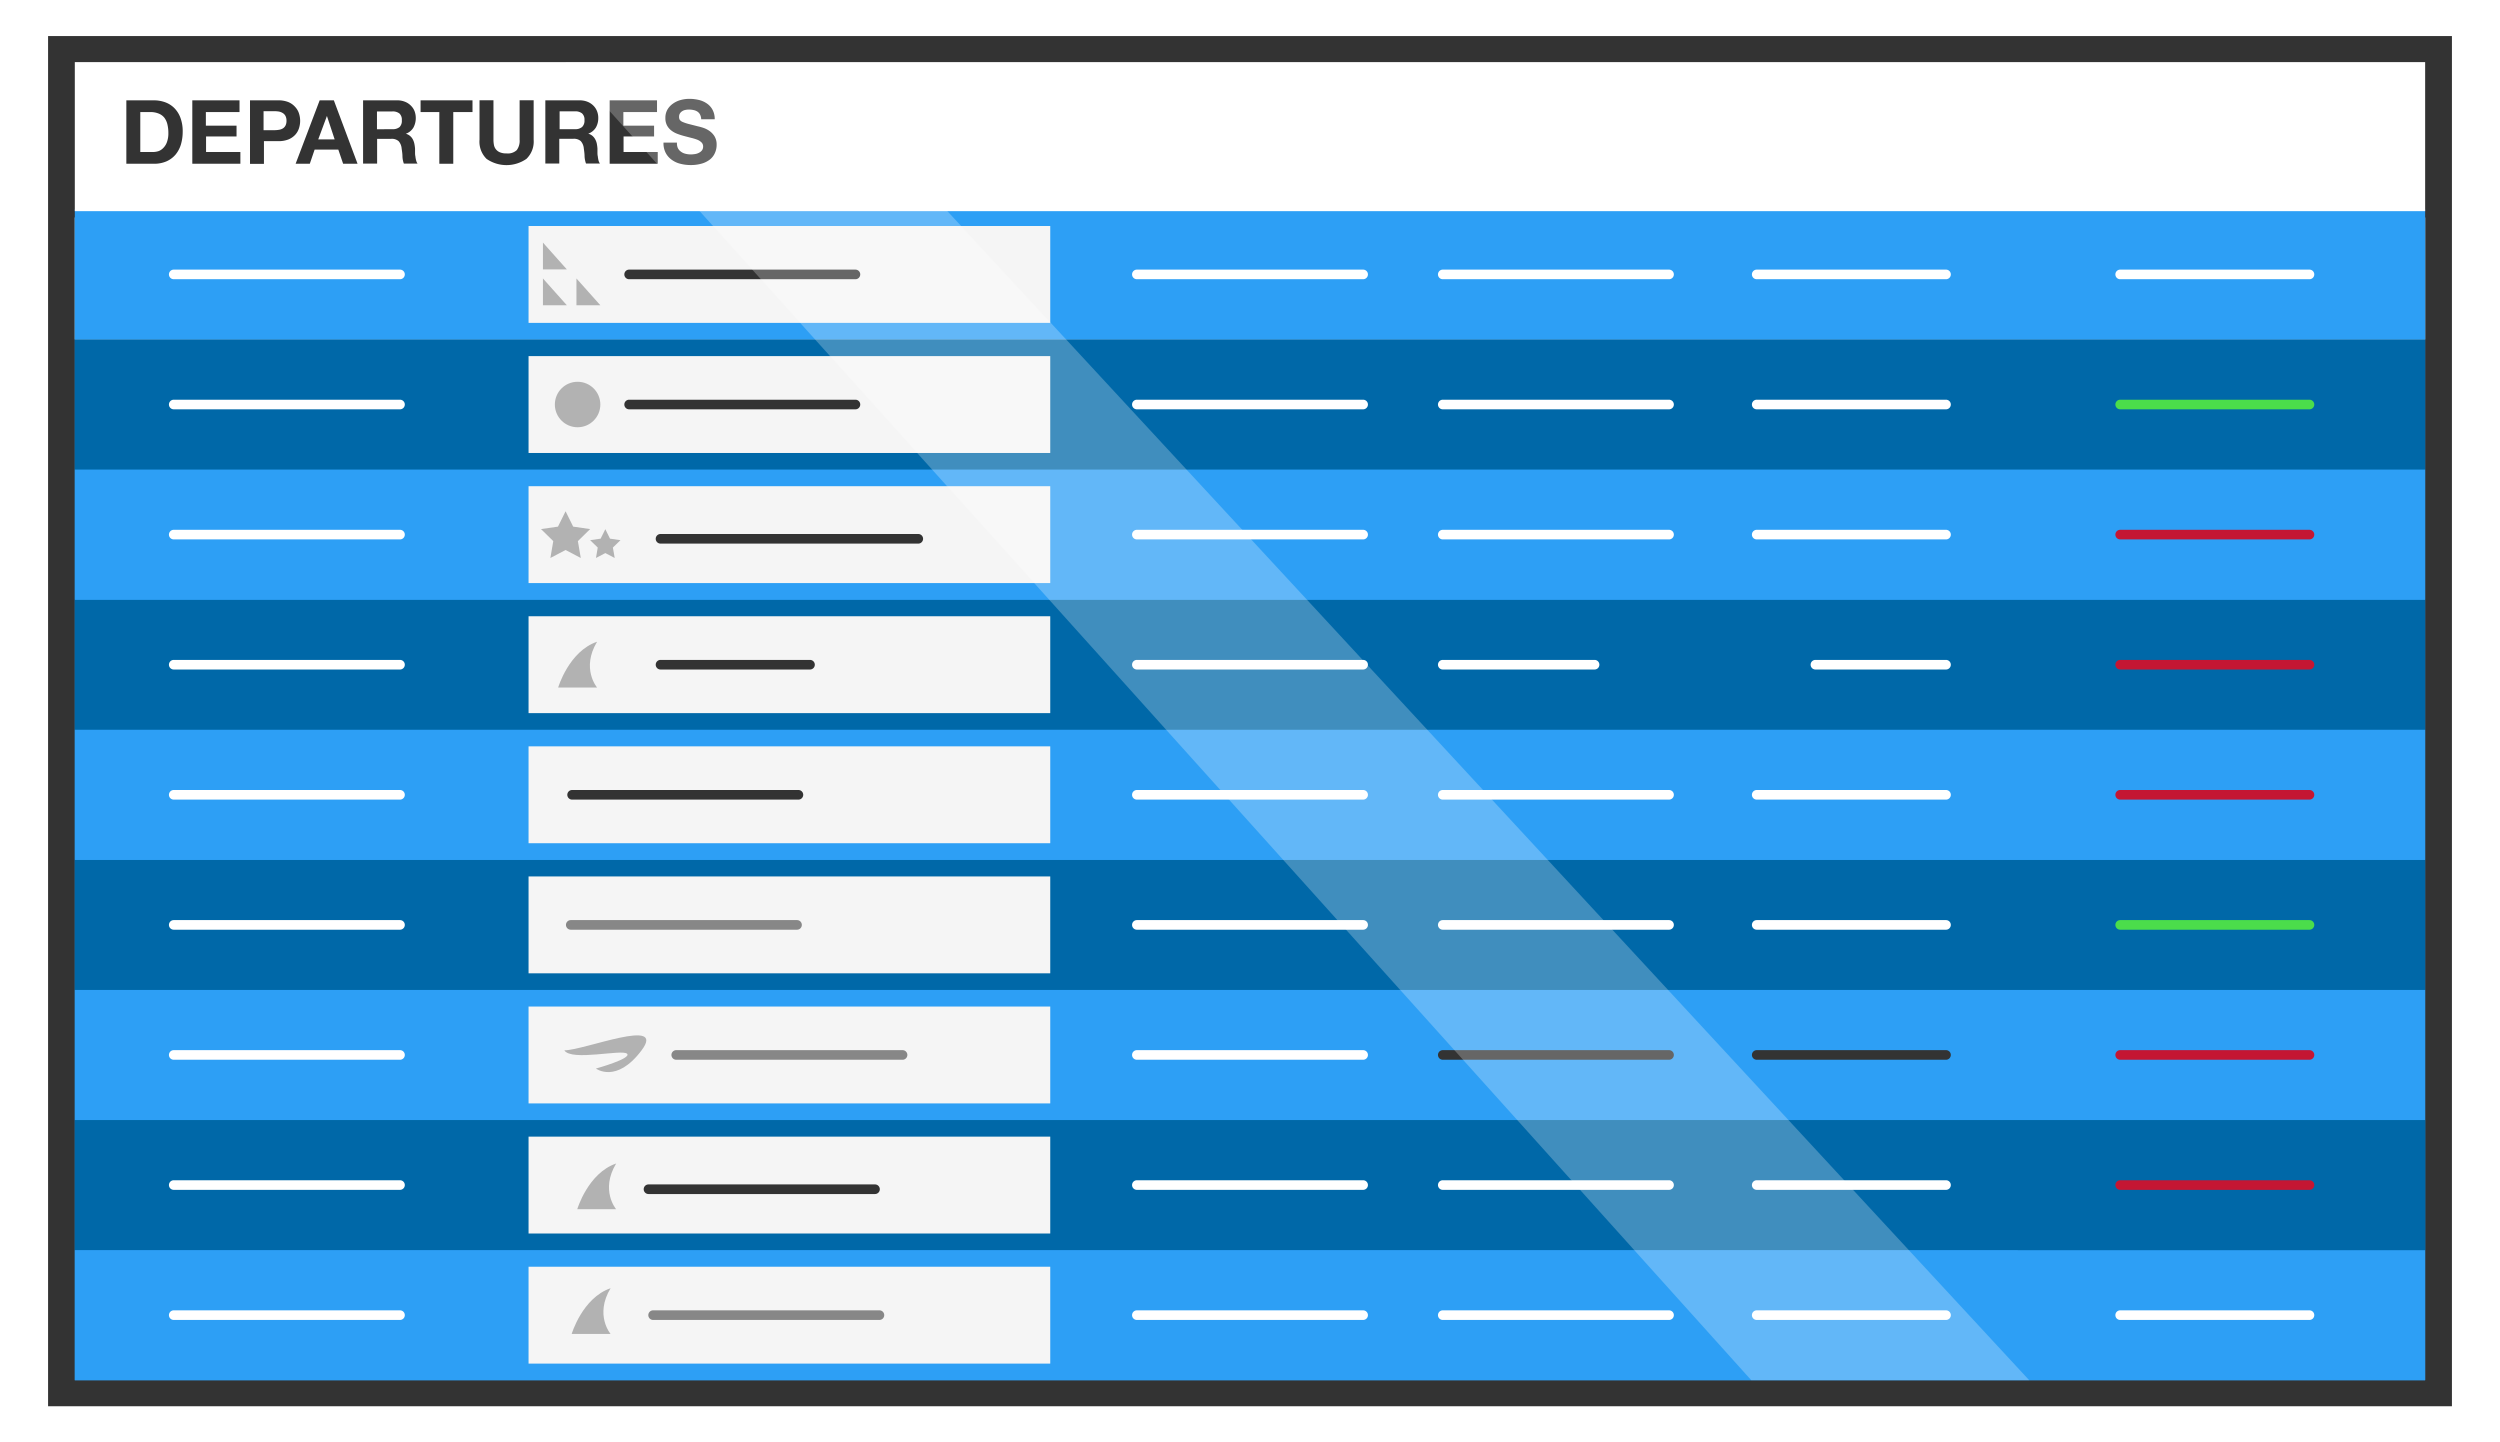 <svg xmlns="http://www.w3.org/2000/svg" viewBox="0 0 520 300"><defs><style>.cls-1{fill:#fff;}.cls-2{fill:#333;}.cls-3{fill:#2d9ff5;}.cls-4{fill:#f5f5f5;}.cls-5{fill:#878787;}.cls-6{fill:#0068a8;}.cls-7{fill:#c41633;}.cls-8{fill:#4bdd4b;}.cls-9{fill:#b2b2b2;}.cls-10{opacity:0.25;}</style></defs><title>Asset 2</title><g id="Layer_2" data-name="Layer 2"><g id="Layer_1-2" data-name="Layer 1"><rect class="cls-1" width="520" height="300"/><rect class="cls-2" x="10" y="7.5" width="500" height="285"/><rect class="cls-3" x="15.56" y="45.23" width="488.87" height="241.86"/><rect class="cls-4" x="15.56" y="45.23" width="488.87" height="25.39"/><rect class="cls-3" x="15.56" y="260.02" width="488.87" height="27.06"/><rect class="cls-4" x="109.94" y="263.48" width="108.51" height="20.15"/><path class="cls-1" d="M83.2,274.55H36.14a1,1,0,1,1,0-2H83.2a1,1,0,0,1,0,2Z"/><path class="cls-5" d="M182.92,274.55H135.85a1,1,0,1,1,0-2h47.07a1,1,0,1,1,0,2Z"/><path class="cls-1" d="M283.53,274.55H236.47a1,1,0,1,1,0-2h47.06a1,1,0,0,1,0,2Z"/><path class="cls-1" d="M347.16,274.55H300.1a1,1,0,0,1,0-2h47.06a1,1,0,0,1,0,2Z"/><path class="cls-1" d="M404.77,274.55H365.4a1,1,0,0,1,0-2h39.37a1,1,0,0,1,0,2Z"/><path class="cls-1" d="M480.35,274.55H441a1,1,0,0,1,0-2h39.37a1,1,0,0,1,0,2Z"/><rect class="cls-6" x="15.56" y="232.96" width="488.87" height="27.06"/><rect class="cls-6" x="419.68" y="232.96" width="84.76" height="27.06"/><rect class="cls-4" x="109.94" y="236.42" width="108.51" height="20.15"/><path class="cls-1" d="M83.2,247.49H36.14a1,1,0,1,1,0-2H83.2a1,1,0,0,1,0,2Z"/><path class="cls-1" d="M283.53,247.49H236.47a1,1,0,0,1,0-2h47.06a1,1,0,0,1,0,2Z"/><path class="cls-1" d="M347.16,247.49H300.1a1,1,0,0,1,0-2h47.06a1,1,0,1,1,0,2Z"/><path class="cls-1" d="M404.77,247.49H365.4a1,1,0,0,1,0-2h39.37a1,1,0,0,1,0,2Z"/><path class="cls-7" d="M480.35,247.49H441a1,1,0,0,1,0-2h39.37a1,1,0,0,1,0,2Z"/><rect class="cls-3" x="15.56" y="205.91" width="488.87" height="27.06"/><rect class="cls-4" x="109.94" y="209.36" width="108.51" height="20.15"/><path class="cls-1" d="M83.2,220.43H36.14a1,1,0,1,1,0-2H83.2a1,1,0,0,1,0,2Z"/><path class="cls-5" d="M187.73,220.43H140.66a1,1,0,0,1,0-2h47.07a1,1,0,0,1,0,2Z"/><path class="cls-1" d="M283.53,220.43H236.47a1,1,0,1,1,0-2h47.06a1,1,0,0,1,0,2Z"/><path class="cls-2" d="M347.16,220.43H300.1a1,1,0,0,1,0-2h47.06a1,1,0,0,1,0,2Z"/><path class="cls-2" d="M404.77,220.43H365.4a1,1,0,0,1,0-2h39.37a1,1,0,0,1,0,2Z"/><path class="cls-7" d="M480.35,220.43H441a1,1,0,0,1,0-2h39.37a1,1,0,0,1,0,2Z"/><rect class="cls-6" x="15.56" y="178.85" width="488.87" height="27.06"/><rect class="cls-4" x="109.94" y="182.3" width="108.51" height="20.15"/><path class="cls-1" d="M83.2,193.38H36.14a1,1,0,1,1,0-2H83.2a1,1,0,0,1,0,2Z"/><path class="cls-5" d="M165.78,193.38H118.72a1,1,0,0,1,0-2h47.06a1,1,0,0,1,0,2Z"/><path class="cls-1" d="M283.53,193.38H236.47a1,1,0,0,1,0-2h47.06a1,1,0,0,1,0,2Z"/><path class="cls-1" d="M347.16,193.38H300.1a1,1,0,0,1,0-2h47.06a1,1,0,0,1,0,2Z"/><path class="cls-1" d="M404.77,193.38H365.4a1,1,0,0,1,0-2h39.37a1,1,0,0,1,0,2Z"/><path class="cls-8" d="M480.35,193.38H441a1,1,0,0,1,0-2h39.37a1,1,0,0,1,0,2Z"/><rect class="cls-3" x="15.56" y="151.79" width="488.87" height="27.06"/><rect class="cls-4" x="109.94" y="155.24" width="108.51" height="20.15"/><path class="cls-1" d="M83.2,166.32H36.14a1,1,0,1,1,0-2H83.2a1,1,0,0,1,0,2Z"/><path class="cls-2" d="M166.08,166.32H119a1,1,0,1,1,0-2h47.07a1,1,0,0,1,0,2Z"/><path class="cls-1" d="M283.53,166.32H236.47a1,1,0,1,1,0-2h47.06a1,1,0,0,1,0,2Z"/><path class="cls-1" d="M347.16,166.32H300.1a1,1,0,0,1,0-2h47.06a1,1,0,0,1,0,2Z"/><path class="cls-1" d="M404.77,166.32H365.4a1,1,0,0,1,0-2h39.37a1,1,0,0,1,0,2Z"/><path class="cls-7" d="M480.35,166.32H441a1,1,0,0,1,0-2h39.37a1,1,0,0,1,0,2Z"/><rect class="cls-6" x="15.56" y="124.73" width="488.87" height="27.06"/><rect class="cls-4" x="109.94" y="128.18" width="108.51" height="20.15"/><path class="cls-1" d="M83.2,139.26H36.14a1,1,0,1,1,0-2H83.2a1,1,0,0,1,0,2Z"/><path class="cls-2" d="M168.48,139.26H137.39a1,1,0,0,1,0-2h31.09a1,1,0,1,1,0,2Z"/><path class="cls-1" d="M283.53,139.26H236.47a1,1,0,0,1,0-2h47.06a1,1,0,0,1,0,2Z"/><path class="cls-1" d="M331.67,139.26H300.1a1,1,0,0,1,0-2h31.57a1,1,0,0,1,0,2Z"/><path class="cls-1" d="M404.77,139.26H377.61a1,1,0,0,1,0-2h27.16a1,1,0,0,1,0,2Z"/><path class="cls-7" d="M480.35,139.26H441a1,1,0,0,1,0-2h39.37a1,1,0,0,1,0,2Z"/><rect class="cls-3" x="15.56" y="97.67" width="488.87" height="27.06"/><rect class="cls-4" x="109.94" y="101.13" width="108.51" height="20.15"/><path class="cls-1" d="M83.2,112.2H36.14a1,1,0,0,1,0-2H83.2a1,1,0,0,1,0,2Z"/><path class="cls-2" d="M191,113.07H137.39a1,1,0,0,1,0-2H191a1,1,0,0,1,0,2Z"/><path class="cls-1" d="M283.53,112.2H236.47a1,1,0,0,1,0-2h47.06a1,1,0,0,1,0,2Z"/><path class="cls-1" d="M347.16,112.2H300.1a1,1,0,0,1,0-2h47.06a1,1,0,0,1,0,2Z"/><path class="cls-1" d="M404.77,112.2H365.4a1,1,0,0,1,0-2h39.37a1,1,0,0,1,0,2Z"/><path class="cls-7" d="M480.35,112.2H441a1,1,0,0,1,0-2h39.37a1,1,0,0,1,0,2Z"/><rect class="cls-3" x="15.56" y="43.55" width="488.87" height="27.06"/><rect class="cls-1" x="15.56" y="12.92" width="488.87" height="31"/><rect class="cls-4" x="109.94" y="47.01" width="108.51" height="20.15"/><path class="cls-1" d="M83.2,58.08H36.14a1,1,0,0,1,0-2H83.2a1,1,0,0,1,0,2Z"/><path class="cls-2" d="M177.93,58.08H130.86a1,1,0,0,1,0-2h47.07a1,1,0,0,1,0,2Z"/><path class="cls-1" d="M283.53,58.08H236.47a1,1,0,0,1,0-2h47.06a1,1,0,0,1,0,2Z"/><path class="cls-1" d="M347.16,58.08H300.1a1,1,0,0,1,0-2h47.06a1,1,0,0,1,0,2Z"/><path class="cls-1" d="M404.77,58.08H365.4a1,1,0,0,1,0-2h39.37a1,1,0,0,1,0,2Z"/><path class="cls-1" d="M480.35,58.08H441a1,1,0,0,1,0-2h39.37a1,1,0,0,1,0,2Z"/><rect class="cls-6" x="15.56" y="70.61" width="488.87" height="27.06"/><rect class="cls-4" x="109.94" y="74.07" width="108.51" height="20.15"/><path class="cls-1" d="M83.2,85.14H36.14a1,1,0,0,1,0-2H83.2a1,1,0,0,1,0,2Z"/><path class="cls-2" d="M177.93,85.14H130.86a1,1,0,0,1,0-2h47.07a1,1,0,0,1,0,2Z"/><path class="cls-1" d="M283.53,85.14H236.47a1,1,0,0,1,0-2h47.06a1,1,0,0,1,0,2Z"/><path class="cls-1" d="M347.16,85.14H300.1a1,1,0,0,1,0-2h47.06a1,1,0,0,1,0,2Z"/><path class="cls-1" d="M404.77,85.14H365.4a1,1,0,0,1,0-2h39.37a1,1,0,0,1,0,2Z"/><path class="cls-8" d="M480.35,85.14H441a1,1,0,0,1,0-2h39.37a1,1,0,0,1,0,2Z"/><path class="cls-2" d="M32,20.87a6.88,6.88,0,0,1,2.38.41,5.21,5.21,0,0,1,1.9,1.22,5.67,5.67,0,0,1,1.25,2A8,8,0,0,1,38,27.39a9.34,9.34,0,0,1-.37,2.66,6,6,0,0,1-1.12,2.11,5.29,5.29,0,0,1-1.86,1.39,6.34,6.34,0,0,1-2.64.51H26.28V20.87Zm-.2,10.75a3.85,3.85,0,0,0,1.22-.2A2.72,2.72,0,0,0,34,30.74a3.23,3.23,0,0,0,.74-1.23,5.24,5.24,0,0,0,.28-1.84,7.56,7.56,0,0,0-.2-1.8,3.73,3.73,0,0,0-.63-1.38A2.83,2.83,0,0,0,33,23.62a4.51,4.51,0,0,0-1.8-.31H29.18v8.31Z"/><path class="cls-2" d="M49.82,20.87v2.44h-7v2.83h6.38v2.25H42.86v3.23H50v2.44H40V20.87Z"/><path class="cls-2" d="M57.87,20.87a5.49,5.49,0,0,1,2.1.36,3.83,3.83,0,0,1,1.41,1,3.6,3.6,0,0,1,.8,1.34,5,5,0,0,1,0,3.13,3.6,3.6,0,0,1-.8,1.36A3.93,3.93,0,0,1,60,29a5.49,5.49,0,0,1-2.1.36h-3v4.73h-2.9V20.87Zm-.8,6.21A5.92,5.92,0,0,0,58,27a2.15,2.15,0,0,0,.82-.28,1.55,1.55,0,0,0,.56-.6,2.15,2.15,0,0,0,.21-1,2.11,2.11,0,0,0-.21-1,1.55,1.55,0,0,0-.56-.6A2.35,2.35,0,0,0,58,23.2a5.94,5.94,0,0,0-1-.07H54.82v3.95Z"/><path class="cls-2" d="M69.44,20.87l4.93,13.19h-3l-1-2.94H65.44l-1,2.94H61.49l5-13.19ZM69.61,29,68,24.12h0L66.19,29Z"/><path class="cls-2" d="M82.62,20.87a4.23,4.23,0,0,1,1.6.29,3.52,3.52,0,0,1,1.22.79,3.35,3.35,0,0,1,.78,1.15A4.19,4.19,0,0,1,86,26.52a3,3,0,0,1-1.59,1.3v0a2.17,2.17,0,0,1,.88.46,2.39,2.39,0,0,1,.58.72,3.62,3.62,0,0,1,.32.91,8.3,8.3,0,0,1,.14,1c0,.21,0,.45,0,.73s0,.58.07.87a5.23,5.23,0,0,0,.15.84,1.93,1.93,0,0,0,.3.68H84a4.93,4.93,0,0,1-.29-1.5c0-.58-.1-1.13-.17-1.66a2.61,2.61,0,0,0-.63-1.51,2.15,2.15,0,0,0-1.57-.48h-2.9v5.15H75.52V20.87Zm-1,6a2.19,2.19,0,0,0,1.5-.45A1.83,1.83,0,0,0,83.58,25a1.75,1.75,0,0,0-.49-1.39,2.24,2.24,0,0,0-1.5-.43H78.41v3.71Z"/><path class="cls-2" d="M87.48,23.31V20.87h10.8v2.44h-4V34.06h-2.9V23.31Z"/><path class="cls-2" d="M109.49,33.05a7.27,7.27,0,0,1-8.28,0,5,5,0,0,1-1.47-4v-8.2h2.9v8.2a6,6,0,0,0,.09,1.05,2.11,2.11,0,0,0,.39.92,2.06,2.06,0,0,0,.82.64,3.27,3.27,0,0,0,1.41.25,2.72,2.72,0,0,0,2.14-.69,3.25,3.25,0,0,0,.59-2.17v-8.2H111v8.2A5,5,0,0,1,109.49,33.05Z"/><path class="cls-2" d="M120.58,20.87a4.3,4.3,0,0,1,1.6.29,3.62,3.62,0,0,1,1.22.79,3.32,3.32,0,0,1,.77,1.15,3.69,3.69,0,0,1,.27,1.41,3.89,3.89,0,0,1-.49,2,3.11,3.11,0,0,1-1.6,1.3v0a2.15,2.15,0,0,1,.89.46,2.52,2.52,0,0,1,.57.72,3.28,3.28,0,0,1,.33.91,8.28,8.28,0,0,1,.13,1c0,.21,0,.45,0,.73s0,.58.07.87a6.68,6.68,0,0,0,.14.84,1.94,1.94,0,0,0,.31.68h-2.9a5.24,5.24,0,0,1-.3-1.5c0-.58-.09-1.13-.16-1.66a2.61,2.61,0,0,0-.63-1.51,2.15,2.15,0,0,0-1.57-.48h-2.9v5.15h-2.9V20.87Zm-1,6a2.16,2.16,0,0,0,1.49-.45,1.8,1.8,0,0,0,.5-1.44,1.72,1.72,0,0,0-.5-1.39,2.21,2.21,0,0,0-1.49-.43h-3.18v3.71Z"/><path class="cls-2" d="M136.66,20.87v2.44h-7v2.83h6.39v2.25H129.7v3.23h7.11v2.44h-10V20.87Z"/><path class="cls-2" d="M141,30.81a2,2,0,0,0,.64.74,2.49,2.49,0,0,0,.93.43,4.56,4.56,0,0,0,1.11.14,5,5,0,0,0,.83-.07,2.58,2.58,0,0,0,.83-.25,1.89,1.89,0,0,0,.65-.5,1.31,1.31,0,0,0,.26-.83,1.15,1.15,0,0,0-.35-.86,2.66,2.66,0,0,0-.89-.56,10,10,0,0,0-1.26-.38l-1.42-.37a14.19,14.19,0,0,1-1.44-.46,4.72,4.72,0,0,1-1.25-.69,3.3,3.3,0,0,1-.9-1.06,3.19,3.19,0,0,1-.34-1.54,3.4,3.4,0,0,1,.43-1.76A3.9,3.9,0,0,1,140,21.54a5,5,0,0,1,1.59-.74,6.74,6.74,0,0,1,1.77-.24,8.52,8.52,0,0,1,2,.23,4.9,4.9,0,0,1,1.69.75,3.63,3.63,0,0,1,1.17,1.32,4,4,0,0,1,.44,1.95h-2.81a2.27,2.27,0,0,0-.25-1,1.65,1.65,0,0,0-.56-.61,2.27,2.27,0,0,0-.8-.31,4.37,4.37,0,0,0-1-.1,3.34,3.34,0,0,0-.7.08,1.73,1.73,0,0,0-.64.26,1.47,1.47,0,0,0-.47.46,1.25,1.25,0,0,0-.18.7,1.18,1.18,0,0,0,.14.63,1.41,1.41,0,0,0,.58.44,8.57,8.57,0,0,0,1.2.41l2,.51c.24.05.59.14,1,.27a5,5,0,0,1,1.3.62,3.89,3.89,0,0,1,1.12,1.13,3.28,3.28,0,0,1,.47,1.82,4,4,0,0,1-.35,1.68,3.56,3.56,0,0,1-1,1.34,5,5,0,0,1-1.72.88,8.06,8.06,0,0,1-2.37.31,8.33,8.33,0,0,1-2.12-.27,5,5,0,0,1-1.8-.84,4.08,4.08,0,0,1-1.25-1.45,4.29,4.29,0,0,1-.44-2.11h2.8A2.45,2.45,0,0,0,141,30.81Z"/><path class="cls-9" d="M127,277.46s-3.36-3.93,0-9.51c-5.86,2-8.09,9.51-8.09,9.51"/><path class="cls-2" d="M182,248.36H134.89a1,1,0,0,1,0-2H182a1,1,0,1,1,0,2Z"/><path class="cls-9" d="M128.16,251.52s-3.36-3.93,0-9.51c-5.87,2-8.09,9.51-8.09,9.51"/><g class="cls-10"><polygon class="cls-1" points="117.64 12.92 168.37 12.92 422.07 287.08 364.26 287.08 117.64 12.92"/></g><polygon class="cls-9" points="112.93 50.46 112.93 56.03 117.9 56.03 112.93 50.46"/><polygon class="cls-9" points="112.93 57.92 112.93 63.49 117.9 63.49 112.93 57.92"/><polygon class="cls-9" points="119.9 57.92 119.9 63.49 124.87 63.49 119.9 57.92"/><circle class="cls-9" cx="120.14" cy="84.14" r="4.73"/><polygon class="cls-9" points="117.64 106.34 119.22 109.54 122.75 110.05 120.2 112.55 120.8 116.06 117.64 114.4 114.48 116.06 115.08 112.55 112.53 110.05 116.06 109.54 117.64 106.34"/><polygon class="cls-9" points="125.91 110.07 126.88 112.04 129.06 112.36 127.48 113.89 127.86 116.06 125.91 115.04 123.96 116.06 124.33 113.89 122.75 112.36 124.93 112.04 125.91 110.07"/><path class="cls-9" d="M124.19,143s-3.36-3.93,0-9.52c-5.87,2-8.09,9.52-8.09,9.52"/><path class="cls-9" d="M117.38,218.47c4.13,0,21.31-7,16.07,0s-9.5,3.79-9.5,3.79,7.49-2.08,6.48-3.08S118.85,220.8,117.38,218.47Z"/></g></g></svg>